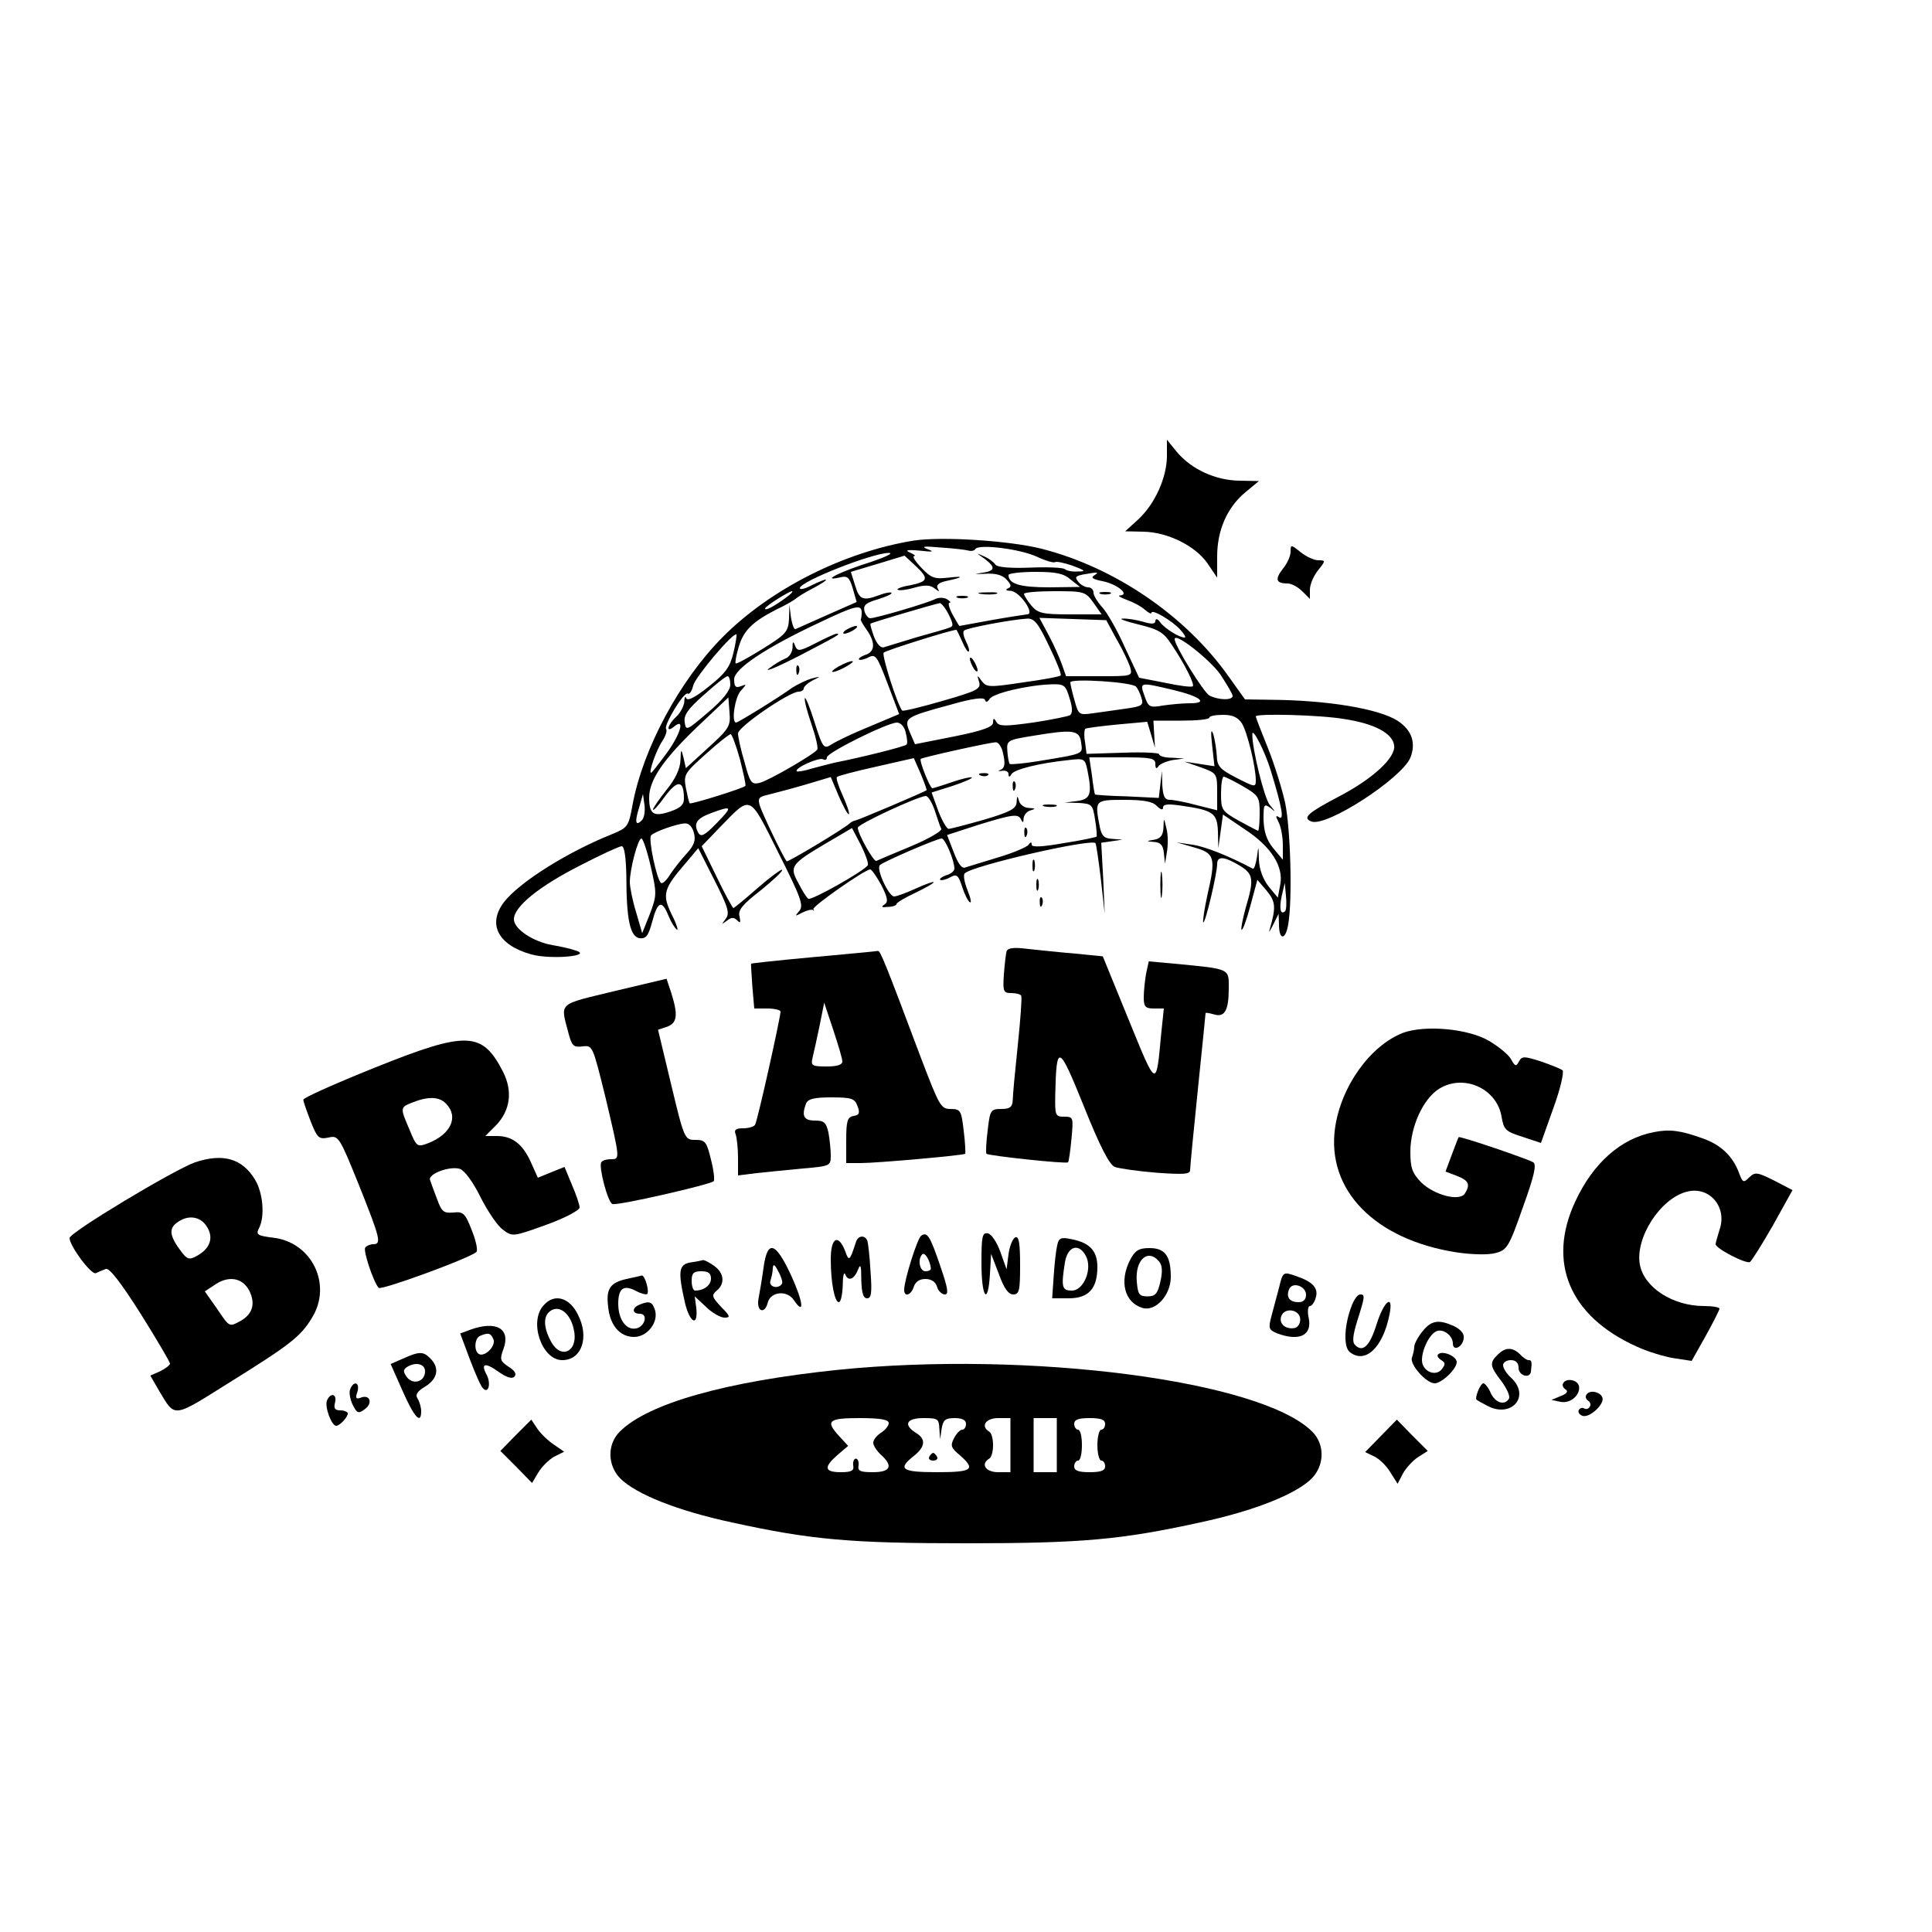 <?xml version="1.0" standalone="no"?>
<!DOCTYPE svg PUBLIC "-//W3C//DTD SVG 20010904//EN"
 "http://www.w3.org/TR/2001/REC-SVG-20010904/DTD/svg10.dtd">
<svg version="1.0" xmlns="http://www.w3.org/2000/svg"
 width="500pt" height="500pt" viewBox="0 0 500 500"
 preserveAspectRatio="xMidYMid meet">

<g transform="translate(0,500) scale(0.1,-0.1)"
fill="#000000" stroke="none">
<path d="M3020 3818 c-1 -55 -31 -122 -74 -162 l-34 -31 47 -1 c63 -1 135 -37
166 -82 l25 -37 0 55 c0 68 26 127 73 166 l35 29 -51 1 c-61 1 -123 29 -161
74 l-26 32 0 -44z"/>
<path d="M2365 3601 c-180 -29 -371 -125 -495 -250 -111 -112 -206 -288 -233
-434 -10 -56 -13 -59 -51 -75 -116 -46 -242 -125 -282 -177 -43 -57 -15 -111
71 -135 51 -14 161 -4 115 10 -14 5 -41 11 -60 14 -51 9 -100 42 -100 67 0 32
63 84 171 139 54 28 102 50 108 50 7 0 11 -29 12 -77 0 -114 10 -157 34 -161
17 -2 23 6 33 43 14 53 25 57 42 15 7 -17 17 -33 22 -36 4 -3 -1 15 -14 40
-25 52 -21 66 38 134 l31 37 42 -83 c36 -71 40 -86 29 -100 -11 -15 -11 -15 3
-5 11 9 18 10 27 1 8 -8 9 -6 6 10 -5 16 7 31 55 68 33 27 58 50 55 53 -2 2
-31 -19 -63 -47 -33 -29 -61 -52 -63 -52 -2 0 -22 36 -43 80 l-39 80 49 51
c80 82 73 85 149 -67 59 -117 66 -137 55 -151 -13 -15 -12 -15 7 -5 12 6 24 9
28 7 3 -3 4 -2 1 2 -5 6 132 102 147 103 4 0 17 -19 29 -41 17 -34 18 -43 8
-50 -10 -6 -7 -8 9 -6 12 0 22 4 22 7 0 4 22 17 50 30 27 13 48 25 46 27 -1 2
-23 -6 -47 -17 -24 -11 -49 -20 -55 -20 -14 0 -47 71 -37 81 9 9 148 69 160
69 9 0 33 -57 33 -78 0 -6 -9 -14 -21 -17 -11 -4 -18 -9 -16 -12 3 -2 14 0 25
6 18 10 22 7 32 -24 6 -19 15 -37 20 -40 5 -3 2 11 -6 31 -8 20 -12 40 -7 44
21 20 326 90 338 78 2 -2 8 -44 14 -93 l10 -90 -4 92 -5 92 28 4 27 4 -26 2
c-21 1 -28 7 -33 32 -13 68 -13 69 63 69 50 0 74 -4 85 -16 10 -10 16 -11 16
-4 0 9 13 10 47 5 83 -12 93 -19 95 -67 l1 -43 6 43 6 44 56 -38 c69 -45 102
-97 92 -145 l-6 -32 -24 29 c-14 18 -24 44 -25 69 -1 38 -1 38 -5 7 -3 -18 -7
-32 -11 -30 -62 33 -125 58 -157 62 l-40 6 45 -13 c54 -15 57 -27 35 -122 -8
-37 -13 -70 -11 -72 5 -5 36 127 36 151 0 21 18 20 58 -4 36 -22 38 -35 16
-109 -8 -29 -13 -55 -11 -57 3 -3 13 25 23 62 l18 67 24 -28 c23 -28 25 -42 8
-100 -4 -11 0 -6 8 10 l15 30 1 -27 c0 -42 17 -42 24 0 11 66 6 245 -8 314 -8
36 -28 101 -45 143 -17 42 -31 78 -31 81 0 8 167 4 230 -7 78 -12 124 -37 128
-68 5 -31 -55 -87 -146 -134 -78 -41 -92 -54 -68 -63 39 -15 233 111 256 165
15 38 4 71 -32 95 -49 32 -183 54 -330 55 l-66 1 -45 63 c-111 155 -293 279
-482 327 -84 21 -257 32 -330 21z m142 -26 c7 -2 15 0 17 4 9 14 118 0 160
-20 21 -10 42 -16 46 -14 4 3 25 -2 46 -9 34 -13 35 -15 13 -15 -14 -1 -29 2
-33 6 -4 4 -44 6 -90 4 -52 -2 -86 1 -90 8 -4 6 -17 16 -29 21 -22 10 -22 10
1 -6 30 -23 28 -32 -10 -37 -19 -3 -15 -3 9 -2 30 2 47 -3 58 -15 13 -14 13
-19 3 -23 -7 -3 -4 -6 7 -6 24 -1 65 -61 43 -61 -7 -1 -49 -7 -93 -15 -44 -8
-81 -15 -82 -15 -1 0 -9 14 -18 30 -9 17 -12 30 -8 30 5 0 2 4 -6 9 -8 5 -21
5 -30 1 -18 -10 -154 -50 -169 -50 -5 0 -12 8 -15 19 -3 15 4 21 35 30 22 7
38 14 35 17 -2 2 -16 0 -31 -6 -43 -16 -52 -12 -63 25 l-11 35 70 21 69 21 29
-27 c35 -33 32 -40 -16 -50 -20 -3 -34 -9 -31 -11 3 -3 22 -1 43 5 28 8 42 7
53 -2 12 -9 13 -9 8 0 -5 8 2 15 20 19 47 10 50 14 7 9 -35 -4 -44 -1 -69 25
-16 17 -25 30 -19 31 5 0 0 4 -11 9 -14 6 -7 8 25 5 35 -4 39 -3 20 4 -18 7
-8 8 35 4 33 -2 65 -6 72 -8z m-252 -29 c-77 -24 -132 -51 -84 -41 22 6 27 2
36 -28 l10 -35 -75 -33 c-42 -19 -79 -35 -83 -37 -4 -2 -9 12 -12 30 l-4 33
-1 -36 c-2 -34 -7 -40 -68 -78 -37 -23 -68 -40 -70 -38 -2 2 1 20 7 40 12 44
35 67 97 99 26 12 49 26 52 29 3 3 23 16 45 27 22 12 36 21 32 22 -4 0 -21 -7
-37 -15 -17 -9 -30 -12 -30 -7 0 17 188 91 230 91 14 0 -7 -10 -45 -23z m516
-46 l24 -19 -80 -1 c-76 0 -105 9 -105 32 0 4 31 8 69 8 54 0 74 -4 92 -20z
m61 11 c-10 -6 -4 -10 21 -15 37 -7 72 -35 46 -37 -8 0 0 -5 16 -11 17 -6 38
-17 48 -26 9 -8 17 -12 17 -8 0 11 53 -20 74 -43 11 -12 16 -21 12 -21 -14 0
-51 23 -63 39 -7 10 -12 11 -13 4 0 -8 -9 -9 -32 -2 -18 5 -42 9 -53 8 -11 0
8 -7 41 -15 53 -13 65 -20 86 -52 35 -52 60 -103 55 -108 -3 -3 -35 1 -72 9
l-67 13 -37 79 c-19 43 -46 90 -58 103 -13 14 -23 31 -23 38 0 8 -6 14 -14 14
-7 0 -19 6 -25 14 -10 12 -8 15 11 19 39 7 44 7 30 -2z m-797 -57 c-28 -21
-55 -36 -55 -29 0 6 62 45 70 45 3 -1 -4 -8 -15 -16z m795 -14 l21 -30 -81 0
c-73 0 -84 3 -101 23 -10 12 -18 25 -19 30 0 4 36 7 79 7 77 0 80 -1 101 -30z
m-375 -30 c12 -24 13 -31 3 -34 -7 -3 -45 -14 -85 -25 -40 -12 -78 -24 -85
-26 -8 -3 -18 7 -26 27 -6 17 -11 33 -9 34 3 3 169 52 179 53 4 1 15 -13 23
-29z m-225 5 c0 -8 -1 -16 -2 -17 -2 -2 5 -14 15 -28 23 -33 22 -57 -4 -65
-11 -4 -18 -9 -16 -12 3 -2 14 0 25 6 18 9 22 3 49 -68 l30 -79 -76 -32 c-42
-17 -86 -38 -98 -46 -21 -13 -23 -12 -45 57 -12 39 -24 67 -25 62 -2 -5 6 -35
17 -67 11 -32 18 -62 15 -66 -8 -12 -125 -80 -149 -86 -21 -5 -25 0 -39 53
-10 33 -17 66 -17 75 0 17 133 108 157 108 7 0 13 4 13 8 0 5 10 14 23 21 22
11 22 11 -3 5 -13 -4 -36 -15 -50 -24 -39 -28 -140 -90 -145 -90 -13 0 -3 66
12 82 16 18 16 18 0 12 -13 -5 -17 -1 -17 18 0 27 80 81 221 147 92 44 109 48
109 26z m485 -87 c19 -39 33 -74 30 -76 -2 -3 -46 -11 -97 -18 -87 -13 -94
-13 -107 3 -12 17 -13 17 -7 -2 5 -18 -5 -23 -95 -49 -55 -16 -101 -27 -104
-25 -12 13 -54 144 -48 150 6 6 175 59 188 59 1 0 8 -14 15 -30 7 -17 15 -29
17 -26 3 2 -1 14 -7 26 -6 12 -9 25 -5 28 6 7 126 29 163 31 19 1 29 -12 57
-71z m175 17 c16 -27 31 -60 35 -72 6 -23 5 -23 -80 -23 l-86 0 -11 31 c-6 17
-21 51 -34 75 l-24 45 86 -3 87 -3 27 -50z m-992 -35 c-9 -37 -21 -53 -64 -87
-34 -27 -54 -38 -58 -30 -2 7 -5 3 -5 -9 -1 -11 -10 -29 -21 -39 -23 -21 -28
-44 -5 -25 29 24 16 -21 -21 -71 -20 -27 -37 -49 -39 -49 -7 0 13 58 29 82 9
14 13 27 10 31 -8 8 46 98 56 92 4 -3 11 7 14 21 6 23 104 139 112 132 1 -2
-2 -23 -8 -48z m1260 -55 c17 -26 32 -51 32 -56 0 -12 -37 -11 -60 1 -15 8
-90 129 -90 146 0 19 90 -52 118 -91z m-1268 -27 c0 -15 -20 -40 -58 -72 -55
-47 -57 -48 -60 -25 -3 18 8 34 50 71 29 26 56 48 61 48 4 0 7 -10 7 -22z
m1050 -5 c4 -4 11 -18 14 -29 6 -19 2 -22 -41 -28 -26 -4 -65 -9 -85 -12 -35
-5 -37 -4 -47 33 -6 21 -11 42 -11 47 0 11 159 1 170 -11z m-172 -30 c8 -25 8
-39 1 -44 -6 -3 -49 -12 -96 -19 -72 -10 -87 -10 -94 1 -7 12 -9 11 -9 -1 0
-11 -26 -21 -101 -36 l-101 -20 -13 30 c-16 38 -14 40 104 72 59 17 87 20 90
13 2 -7 6 -7 12 2 9 15 99 36 160 38 33 1 37 -2 47 -36z m266 22 c72 -17 95
-35 46 -35 -19 0 -51 -3 -71 -6 -34 -6 -37 -4 -47 25 -13 36 -13 36 72 16z
m-1201 -150 l-58 -53 -6 27 c-6 24 -7 24 -8 -7 -1 -22 -13 -48 -36 -76 -19
-24 -35 -47 -35 -51 0 -5 14 10 31 34 33 44 49 42 49 -6 0 -16 -9 -24 -35 -33
-44 -15 -55 -7 -55 36 0 46 38 101 131 189 l74 70 3 -39 c3 -35 -1 -42 -55
-91z m1381 63 c14 -23 36 -112 36 -148 0 -18 -3 -17 -50 7 -43 22 -50 30 -51
57 -1 17 -5 42 -9 56 -6 16 -7 6 -3 -29 l6 -54 -39 6 -39 6 43 -15 c41 -15 42
-16 42 -63 l0 -48 -52 13 c-29 8 -60 14 -70 14 -14 0 -18 9 -20 38 l-1 37 -4
-35 -4 -35 -82 4 c-45 1 -83 4 -83 5 -1 0 -5 22 -8 49 l-7 47 85 0 c75 0 86
-2 86 -17 0 -12 3 -14 8 -6 4 6 21 13 37 16 l30 4 -32 2 c-18 0 -33 4 -33 9 0
4 -42 6 -94 4 l-94 -3 -4 31 c-3 17 -2 32 1 34 3 2 41 7 83 11 l77 7 10 -33
10 -34 -2 35 -2 35 73 0 c39 0 72 3 72 8 0 4 16 7 35 7 25 0 38 -6 49 -22z
m-870 -24 c4 -15 5 -29 2 -31 -4 -5 -116 -33 -187 -47 -13 -3 -39 -10 -58 -15
-19 -6 -37 -9 -39 -7 -7 8 58 37 68 31 6 -3 10 -1 10 5 0 12 155 89 181 90 10
0 20 -11 23 -26z m454 -26 c4 -30 10 -28 -112 -48 -37 -6 -70 -9 -73 -7 -2 3
-5 17 -6 33 -2 28 0 29 68 40 102 17 119 15 123 -18z m-883 -43 c9 -36 16 -67
14 -69 -8 -7 -140 -48 -144 -45 -2 2 -6 20 -10 40 -6 34 -4 38 51 87 32 29 61
52 65 52 3 0 14 -29 24 -65z m1374 -30 c29 -95 35 -129 21 -120 -9 6 -9 3 -1
-13 6 -11 11 -38 11 -59 l0 -38 -25 30 c-17 21 -24 42 -25 74 0 40 1 42 18 30
14 -12 14 -11 -2 8 -14 17 -46 147 -45 183 0 19 33 -45 48 -95z m-695 53 c9
-34 7 -46 -6 -51 -7 -2 -5 -3 5 -2 9 2 17 -2 17 -8 0 -9 3 -9 8 0 8 12 71 28
148 36 40 5 42 3 48 -25 13 -64 8 -76 -26 -81 l-33 -4 36 -1 c35 -2 37 -4 43
-43 4 -23 5 -43 4 -44 -2 -2 -40 -10 -85 -17 -57 -10 -83 -11 -83 -4 0 8 -3 7
-8 0 -4 -6 -39 -21 -79 -33 -40 -12 -78 -24 -85 -26 -9 -4 -19 11 -30 40 l-17
44 80 26 c91 28 105 30 112 13 4 -8 6 -7 6 4 1 9 9 19 19 21 13 4 12 5 -5 6
-12 0 -24 9 -26 19 -4 14 -5 13 -6 -4 -1 -17 -16 -25 -83 -45 -46 -13 -87 -24
-93 -24 -5 0 -17 21 -27 47 l-17 47 54 17 c30 10 53 20 50 22 -2 2 -25 -3 -51
-12 -26 -9 -49 -16 -51 -16 -6 0 -35 72 -30 76 4 4 171 41 193 43 7 1 14 -9
18 -21z m-196 -103 c-6 -5 -174 -76 -183 -78 -5 -1 -12 -4 -15 -7 -11 -12
-161 -102 -164 -99 -8 8 -64 125 -70 145 -5 18 -2 22 21 27 16 4 58 15 96 26
l67 20 21 -50 c12 -27 23 -48 26 -46 2 2 -5 24 -16 48 -11 24 -18 46 -15 48 2
3 48 15 102 27 l97 22 18 -41 c9 -22 16 -41 15 -42z m819 10 c41 -24 43 -28
43 -70 0 -25 -2 -45 -4 -45 -2 0 -24 12 -50 26 -44 25 -46 28 -46 70 0 24 3
44 7 44 3 0 26 -11 50 -25z m-1556 -88 c-16 -16 -19 -5 -7 33 l10 35 4 -29 c2
-16 -1 -33 -7 -39z m758 26 c7 -21 14 -43 17 -48 2 -6 -33 -26 -78 -45 -46
-19 -86 -36 -90 -38 -7 -3 -48 70 -48 86 0 9 155 81 176 82 6 0 16 -17 23 -37z
m-564 -33 c-32 -33 -41 -37 -48 -25 -13 24 -4 37 34 51 54 20 56 17 14 -26z
m-59 -26 c5 -19 0 -32 -18 -52 -14 -15 -33 -39 -43 -54 -9 -15 -20 -26 -24
-23 -11 6 -34 115 -26 123 9 10 67 30 87 31 11 1 20 -9 24 -25z m450 -83 c-9
-15 -146 -92 -154 -87 -4 2 -16 21 -26 41 -24 43 -19 49 76 105 l63 37 23 -44
c12 -24 20 -47 18 -52z m-562 -3 c16 -70 16 -75 -2 -123 l-20 -50 -16 55 c-9
29 -16 64 -16 77 0 34 21 113 30 113 4 0 15 -33 24 -72z m1642 -116 c-12 -11
-16 6 -9 39 l8 34 3 -33 c2 -19 1 -36 -2 -40z"/>
<path d="M2538 3463 c12 -2 30 -2 40 0 9 3 -1 5 -23 4 -22 0 -30 -2 -17 -4z"/>
<path d="M2478 3453 c6 -2 18 -2 25 0 6 3 1 5 -13 5 -14 0 -19 -2 -12 -5z"/>
<path d="M2848 3463 c6 -2 18 -2 25 0 6 3 1 5 -13 5 -14 0 -19 -2 -12 -5z"/>
<path d="M2190 3370 c-8 -5 -10 -10 -5 -10 6 0 17 5 25 10 8 5 11 10 5 10 -5
0 -17 -5 -25 -10z"/>
<path d="M2110 3335 c-41 -21 -46 -21 -52 -7 -5 14 -7 13 -7 -5 -1 -12 -9 -24
-18 -27 -10 -4 -29 -15 -43 -26 -14 -11 20 3 75 31 107 56 113 59 99 59 -5 -1
-29 -12 -54 -25z"/>
<path d="M2170 3275 c-14 -8 -20 -14 -15 -14 6 0 21 6 35 14 14 8 21 14 15 14
-5 0 -21 -6 -35 -14z"/>
<path d="M2061 3264 c0 -11 3 -14 6 -6 3 7 2 16 -1 19 -3 4 -6 -2 -5 -13z"/>
<path d="M2510 3295 c0 -5 5 -17 10 -25 5 -8 10 -10 10 -5 0 6 -5 17 -10 25
-5 8 -10 11 -10 5z"/>
<path d="M2538 2993 c7 -3 16 -2 19 1 4 3 -2 6 -13 5 -11 0 -14 -3 -6 -6z"/>
<path d="M2621 2964 c0 -11 3 -14 6 -6 3 7 2 16 -1 19 -3 4 -6 -2 -5 -13z"/>
<path d="M2703 2913 c9 -2 23 -2 30 0 6 3 -1 5 -18 5 -16 0 -22 -2 -12 -5z"/>
<path d="M2651 2844 c0 -11 3 -14 6 -6 3 7 2 16 -1 19 -3 4 -6 -2 -5 -13z"/>
<path d="M3340 3572 c0 -11 -9 -31 -20 -44 -21 -27 -18 -38 12 -38 10 0 27 -9
38 -20 l20 -20 0 24 c0 13 9 35 21 50 20 25 20 26 1 26 -11 0 -31 9 -46 21
-25 20 -26 20 -26 1z"/>
<path d="M3011 2858 c-1 -19 -7 -28 -23 -31 -23 -4 -23 -4 -1 -6 16 -1 23 -8
25 -28 l3 -28 5 30 c3 17 3 44 -1 60 -7 30 -7 30 -8 3z"/>
<path d="M2672 2760 c0 -14 2 -19 5 -12 2 6 2 18 0 25 -3 6 -5 1 -5 -13z"/>
<path d="M3003 2710 c0 -30 2 -43 4 -27 2 15 2 39 0 55 -2 15 -4 2 -4 -28z"/>
<path d="M2682 2710 c0 -14 2 -19 5 -12 2 6 2 18 0 25 -3 6 -5 1 -5 -13z"/>
<path d="M2691 2664 c0 -11 3 -14 6 -6 3 7 2 16 -1 19 -3 4 -6 -2 -5 -13z"/>
<path d="M2605 2538 c-2 -7 -5 -34 -7 -60 -3 -44 -1 -48 19 -48 12 0 24 -3 26
-7 2 -5 -2 -62 -9 -128 -7 -66 -13 -130 -13 -142 -1 -18 -7 -23 -30 -23 -27 0
-29 -3 -35 -56 -4 -31 -5 -58 -3 -60 5 -5 208 -27 211 -22 2 1 6 29 9 61 5 55
5 57 -19 57 -23 0 -24 3 -23 58 3 133 9 130 74 -31 42 -105 66 -151 80 -157
11 -4 59 -11 108 -15 71 -5 87 -4 87 7 0 8 9 101 20 208 11 107 20 196 20 198
0 2 10 0 21 -3 28 -9 39 9 39 67 0 52 6 50 -141 64 l-66 6 -7 -32 c-3 -18 -6
-45 -6 -61 0 -24 4 -29 26 -29 l26 0 -7 -67 c-13 -140 -11 -141 -84 38 l-67
164 -70 7 c-38 3 -93 9 -122 12 -38 5 -54 3 -57 -6z"/>
<path d="M2105 2523 c-88 -8 -161 -16 -161 -17 -1 0 1 -27 3 -58 l5 -58 34 0
c19 0 34 -4 34 -8 0 -15 -60 -285 -66 -293 -3 -5 -17 -9 -31 -9 -19 0 -24 -4
-19 -16 3 -9 6 -36 6 -61 l0 -45 48 6 c26 3 80 8 120 12 71 6 72 7 72 34 0 15
-3 42 -6 59 -6 26 -11 31 -35 31 -29 0 -35 12 -23 44 5 12 21 16 65 16 53 0
61 -3 68 -22 7 -18 5 -24 -10 -26 -16 -3 -19 -13 -19 -63 l0 -59 38 0 c42 0
266 20 270 24 1 2 0 29 -4 60 -6 52 -8 56 -34 56 -25 0 -29 8 -75 128 -96 256
-107 282 -113 281 -4 -1 -79 -8 -167 -16z m75 -270 c0 -9 -14 -13 -41 -13 -38
0 -41 2 -36 23 3 12 11 49 18 82 l12 60 23 -69 c13 -39 24 -76 24 -83z"/>
<path d="M1590 2435 c-148 -36 -140 -28 -119 -108 9 -34 13 -38 37 -35 26 3
26 1 59 -132 38 -161 38 -160 14 -160 -11 0 -22 -3 -25 -8 -7 -12 17 -104 29
-108 12 -5 252 50 262 59 3 3 0 29 -7 56 -11 46 -15 51 -40 51 -28 0 -29 1
-63 143 l-34 142 24 8 c26 10 28 31 10 88 l-12 36 -135 -32z"/>
<path d="M3631 2327 c-85 -33 -161 -139 -176 -247 -22 -160 103 -288 314 -321
40 -6 82 -7 101 -2 30 8 35 15 71 118 30 83 36 111 27 117 -15 9 -191 69 -193
65 -1 -1 -9 -22 -18 -46 l-16 -43 29 -11 c31 -12 36 -22 21 -46 -14 -21 -79
-4 -113 29 -23 24 -28 37 -28 79 0 65 33 137 74 163 64 40 150 1 162 -72 6
-34 10 -38 54 -52 l48 -16 32 90 c18 49 28 93 24 98 -5 4 -30 14 -56 23 -44
14 -49 14 -57 0 -7 -14 -10 -13 -20 5 -6 12 -32 33 -57 48 -54 32 -166 42
-223 21z"/>
<path d="M970 2237 c-102 -41 -185 -78 -185 -83 0 -5 9 -30 19 -56 17 -43 21
-47 46 -42 26 6 28 3 79 -123 55 -138 59 -153 37 -153 -8 0 -17 -4 -21 -9 -5
-9 21 -88 35 -104 6 -7 234 76 253 93 4 4 -1 29 -12 56 -17 44 -22 49 -48 46
-25 -2 -30 2 -42 35 -8 21 -16 43 -18 49 -6 16 51 37 77 29 12 -4 33 -32 53
-72 18 -36 44 -75 58 -85 25 -19 26 -19 112 12 50 18 87 38 87 45 0 7 -9 34
-20 59 l-19 46 -35 -14 -34 -14 -18 40 c-21 47 -48 68 -88 68 l-30 0 28 28
c37 39 43 88 18 138 -54 105 -93 107 -332 11z m184 -93 c34 -34 13 -80 -47
-103 -27 -10 -29 -9 -47 35 -25 58 -25 58 8 71 40 16 69 15 86 -3z"/>
<path d="M4280 2070 c-85 -16 -157 -80 -203 -179 -74 -158 -15 -298 159 -376
28 -13 71 -26 96 -30 l46 -7 36 64 c20 36 36 68 36 71 0 4 -18 7 -40 7 -81 0
-155 48 -166 107 -13 69 53 172 122 189 58 15 105 -40 84 -99 -5 -17 -10 -33
-10 -37 0 -11 79 -52 89 -46 5 4 32 47 60 96 l50 90 -48 25 c-44 22 -49 22
-64 8 -15 -15 -17 -14 -27 13 -16 42 -47 72 -94 88 -58 21 -86 24 -126 16z"/>
<path d="M505 1992 c-54 -19 -324 -181 -325 -196 0 -20 56 -96 68 -91 6 3 18
8 26 11 9 3 38 -34 90 -116 42 -67 76 -125 76 -129 0 -4 -12 -13 -26 -20 l-25
-11 22 -38 c43 -72 34 -73 181 19 159 99 186 120 215 168 54 86 0 197 -101
208 -40 5 -44 8 -36 24 16 29 11 92 -10 126 -33 55 -83 69 -155 45z m30 -166
c19 -29 9 -58 -27 -77 -18 -10 -24 -8 -39 12 -29 38 -33 59 -12 74 28 22 61
18 78 -9z m110 -166 c17 -34 9 -62 -25 -80 -27 -14 -26 -15 -59 34 l-31 44 23
15 c37 27 74 21 92 -13z"/>
<path d="M2384 1802 c-10 -7 -44 -115 -44 -140 0 -20 18 -14 25 8 4 13 15 20
30 20 15 0 26 -7 30 -20 3 -11 13 -20 20 -20 11 0 8 16 -11 72 -27 79 -34 91
-50 80z m25 -84 c1 -5 -6 -8 -14 -8 -15 0 -21 31 -8 44 7 6 20 -17 22 -36z"/>
<path d="M2540 1731 c0 -90 17 -112 22 -28 l3 52 20 -52 c13 -37 25 -53 37
-53 16 0 18 10 18 76 0 56 -3 75 -12 72 -7 -3 -15 -22 -18 -44 l-5 -39 -16 45
c-9 25 -23 46 -32 48 -15 3 -17 -7 -17 -77z"/>
<path d="M2215 1785 c-16 -49 -18 -51 -28 -22 -18 45 -37 34 -37 -22 0 -60 10
-111 21 -111 5 0 9 19 10 43 0 23 3 36 6 30 7 -20 23 -15 33 10 7 18 9 13 9
-25 1 -34 5 -48 15 -48 11 0 13 14 9 68 -2 37 -6 73 -8 80 -6 17 -25 15 -30
-3z"/>
<path d="M2736 1777 c-3 -12 -7 -48 -9 -79 l-4 -58 43 0 c51 0 74 25 74 81 0
42 -20 63 -67 72 -28 6 -33 3 -37 -16z m74 -27 c18 -33 -5 -90 -36 -90 -26 0
-28 9 -18 73 7 42 36 51 54 17z"/>
<path d="M1976 1719 c-4 -29 -10 -65 -13 -80 -6 -33 16 -42 24 -10 7 28 49 33
67 7 29 -43 25 -6 -6 62 -41 89 -62 95 -72 21z m48 -41 c-10 -16 -36 -8 -30 8
3 9 6 23 6 32 1 12 5 10 14 -8 8 -14 12 -28 10 -32z"/>
<path d="M2925 1740 c-29 -56 -15 -111 32 -125 34 -10 73 34 73 80 0 55 -15
75 -55 75 -28 0 -37 -6 -50 -30z m75 -5 c8 -10 9 -26 3 -52 -7 -31 -13 -38
-33 -38 -22 0 -25 5 -28 38 -5 57 29 87 58 52z"/>
<path d="M1788 1733 c-32 -5 -34 -23 -15 -106 13 -52 34 -61 29 -12 l-4 30 29
-27 c16 -16 38 -28 48 -28 16 0 15 4 -9 28 -24 26 -25 30 -11 42 22 18 19 46
-7 64 -12 9 -25 15 -28 15 -3 -1 -17 -4 -32 -6z m52 -42 c0 -17 -18 -31 -41
-31 -5 0 -9 11 -9 25 0 20 5 25 25 25 18 0 25 -5 25 -19z"/>
<path d="M3310 1667 c-6 -23 -15 -57 -20 -75 -8 -30 -6 -34 16 -43 57 -21 90
-5 81 40 -4 17 -2 31 3 31 5 0 12 10 15 21 8 25 -7 42 -52 57 -32 11 -33 11
-43 -31z m70 -18 c0 -12 -7 -19 -19 -19 -24 0 -33 13 -25 33 8 21 44 9 44 -14z
m-15 -64 c0 -11 -7 -21 -15 -22 -24 -4 -41 12 -34 31 9 24 49 17 49 -9z"/>
<path d="M1621 1690 c-43 -10 -53 -26 -47 -73 5 -48 31 -77 67 -77 34 0 64 38
54 70 -7 21 -14 24 -39 14 -21 -8 -21 -24 0 -24 22 0 13 -34 -10 -38 -26 -5
-46 24 -46 64 0 40 14 50 46 33 13 -7 26 -10 29 -8 6 7 -6 49 -14 48 -3 -1
-21 -5 -40 -9z"/>
<path d="M3499 1623 c-20 -50 -23 -108 -6 -122 40 -32 86 11 103 97 11 55 -14
36 -33 -24 -18 -58 -36 -75 -56 -55 -8 8 -6 25 6 64 20 63 20 67 7 67 -6 0
-15 -12 -21 -27z"/>
<path d="M1407 1622 c-39 -42 -5 -142 48 -142 51 0 71 60 40 119 -22 44 -61
54 -88 23z m78 -63 c13 -57 -34 -80 -60 -29 -20 38 -19 67 2 79 23 13 50 -10
58 -50z"/>
<path d="M3681 1554 c-12 -15 -21 -32 -21 -40 0 -7 -3 -19 -6 -28 -6 -17 37
-66 59 -66 18 0 57 37 57 55 0 15 -37 31 -48 20 -4 -3 0 -10 8 -15 11 -7 11
-11 1 -24 -17 -20 -51 -4 -51 24 0 28 20 68 38 75 18 7 42 -12 42 -32 0 -21
25 -10 28 13 2 12 -7 23 -25 32 -40 18 -59 15 -82 -14z"/>
<path d="M1218 1559 l-27 -10 25 -67 c14 -37 29 -71 34 -75 14 -15 21 12 10
34 -17 31 -5 34 30 9 21 -15 35 -19 41 -13 7 7 1 16 -15 26 -22 15 -23 19 -13
46 19 52 -18 74 -85 50z m59 -25 c7 -18 -23 -47 -38 -38 -13 8 -11 42 4 47 21
9 27 7 34 -9z"/>
<path d="M3876 1494 c-22 -21 -20 -30 10 -69 14 -19 23 -39 19 -45 -11 -18
-35 -11 -47 15 -6 14 -15 25 -19 25 -8 0 -24 -40 -17 -43 1 -1 13 -8 25 -14
64 -36 116 24 63 72 -11 10 -20 24 -20 32 0 7 9 13 20 13 13 0 20 -7 20 -20 0
-20 29 -29 32 -10 3 25 2 30 -5 30 -4 -1 -15 6 -23 15 -20 19 -38 19 -58 -1z"/>
<path d="M1043 1484 l-32 -14 31 -70 c30 -68 48 -88 48 -52 0 9 -4 24 -9 32
-7 10 -2 19 20 32 32 20 37 48 13 72 -18 19 -29 19 -71 0z m57 -33 c0 -27 -31
-36 -47 -15 -10 14 -10 19 0 26 22 14 47 9 47 -11z"/>
<path d="M2170 1455 c-291 -30 -493 -87 -566 -160 -33 -33 -32 -87 1 -121 41
-41 149 -84 289 -114 205 -45 307 -54 606 -54 299 0 401 9 606 54 140 30 248
73 289 114 33 34 34 88 1 121 -132 132 -731 210 -1226 160z m130 -138 c0 -7
-9 -18 -20 -25 -11 -7 -20 -18 -20 -26 0 -7 9 -21 20 -31 32 -29 25 -45 -21
-45 -33 0 -40 3 -37 18 1 9 -2 17 -7 17 -5 0 -8 -8 -7 -17 3 -14 -4 -18 -32
-18 -43 0 -45 13 -8 45 l27 23 -22 24 c-38 41 -30 48 52 48 54 0 75 -4 75 -13z
m131 -14 l2 -28 4 28 c4 22 9 27 34 27 19 0 29 -5 29 -15 0 -8 -4 -15 -10 -15
-5 0 -15 -10 -21 -22 -10 -19 -8 -25 15 -44 42 -37 33 -44 -59 -44 -92 0 -103
8 -60 42 30 24 32 44 5 60 -33 21 -24 38 20 38 37 0 40 -2 41 -27z m184 -43
l0 -70 -32 0 c-32 0 -46 21 -23 35 6 3 10 19 10 35 0 16 -4 32 -10 35 -23 14
-9 35 23 35 l32 0 0 -70z m120 0 l0 -70 -30 0 -30 0 0 70 0 70 30 0 30 0 0
-70z m125 55 c0 -8 -4 -15 -10 -15 -5 0 -10 -18 -10 -40 0 -22 5 -40 10 -40 6
0 10 -7 10 -15 0 -11 -11 -15 -40 -15 -29 0 -40 4 -40 15 0 8 5 15 10 15 6 0
10 18 10 40 0 22 -4 40 -10 40 -5 0 -10 7 -10 15 0 11 11 15 40 15 29 0 40 -4
40 -15z"/>
<path d="M2405 1230 c-3 -5 1 -10 10 -10 9 0 13 5 10 10 -3 6 -8 10 -10 10 -2
0 -7 -4 -10 -10z"/>
<path d="M4046 1421 c-4 -5 -1 -13 6 -17 7 -5 3 -11 -13 -17 l-24 -10 24 -5
c41 -7 68 48 29 56 -9 2 -19 -1 -22 -7z"/>
<path d="M906 1404 c-3 -8 0 -26 7 -40 11 -22 15 -23 31 -11 22 16 13 39 -10
30 -13 -5 -15 -1 -9 15 7 25 -10 30 -19 6z"/>
<path d="M4106 1391 c-4 -5 -2 -12 4 -16 6 -4 8 -11 4 -16 -3 -5 -9 -7 -14 -4
-5 3 -11 1 -14 -4 -3 -5 1 -12 9 -15 18 -7 58 30 52 47 -5 15 -33 21 -41 8z"/>
<path d="M846 1375 c-6 -16 12 -65 24 -65 9 0 30 22 30 32 0 4 -9 8 -19 8 -14
0 -18 5 -14 20 6 23 -12 27 -21 5z"/>
<path d="M1335 1286 l-40 -41 41 -41 41 -42 16 27 c9 15 27 33 41 41 l26 13
-26 18 c-14 9 -34 28 -43 41 l-16 24 -40 -40z"/>
<path d="M3574 1284 l-41 -42 23 -11 c13 -6 32 -24 42 -41 l19 -30 14 27 c8
14 25 33 39 42 l25 16 -40 40 -40 41 -41 -42z"/>
</g>
</svg>
